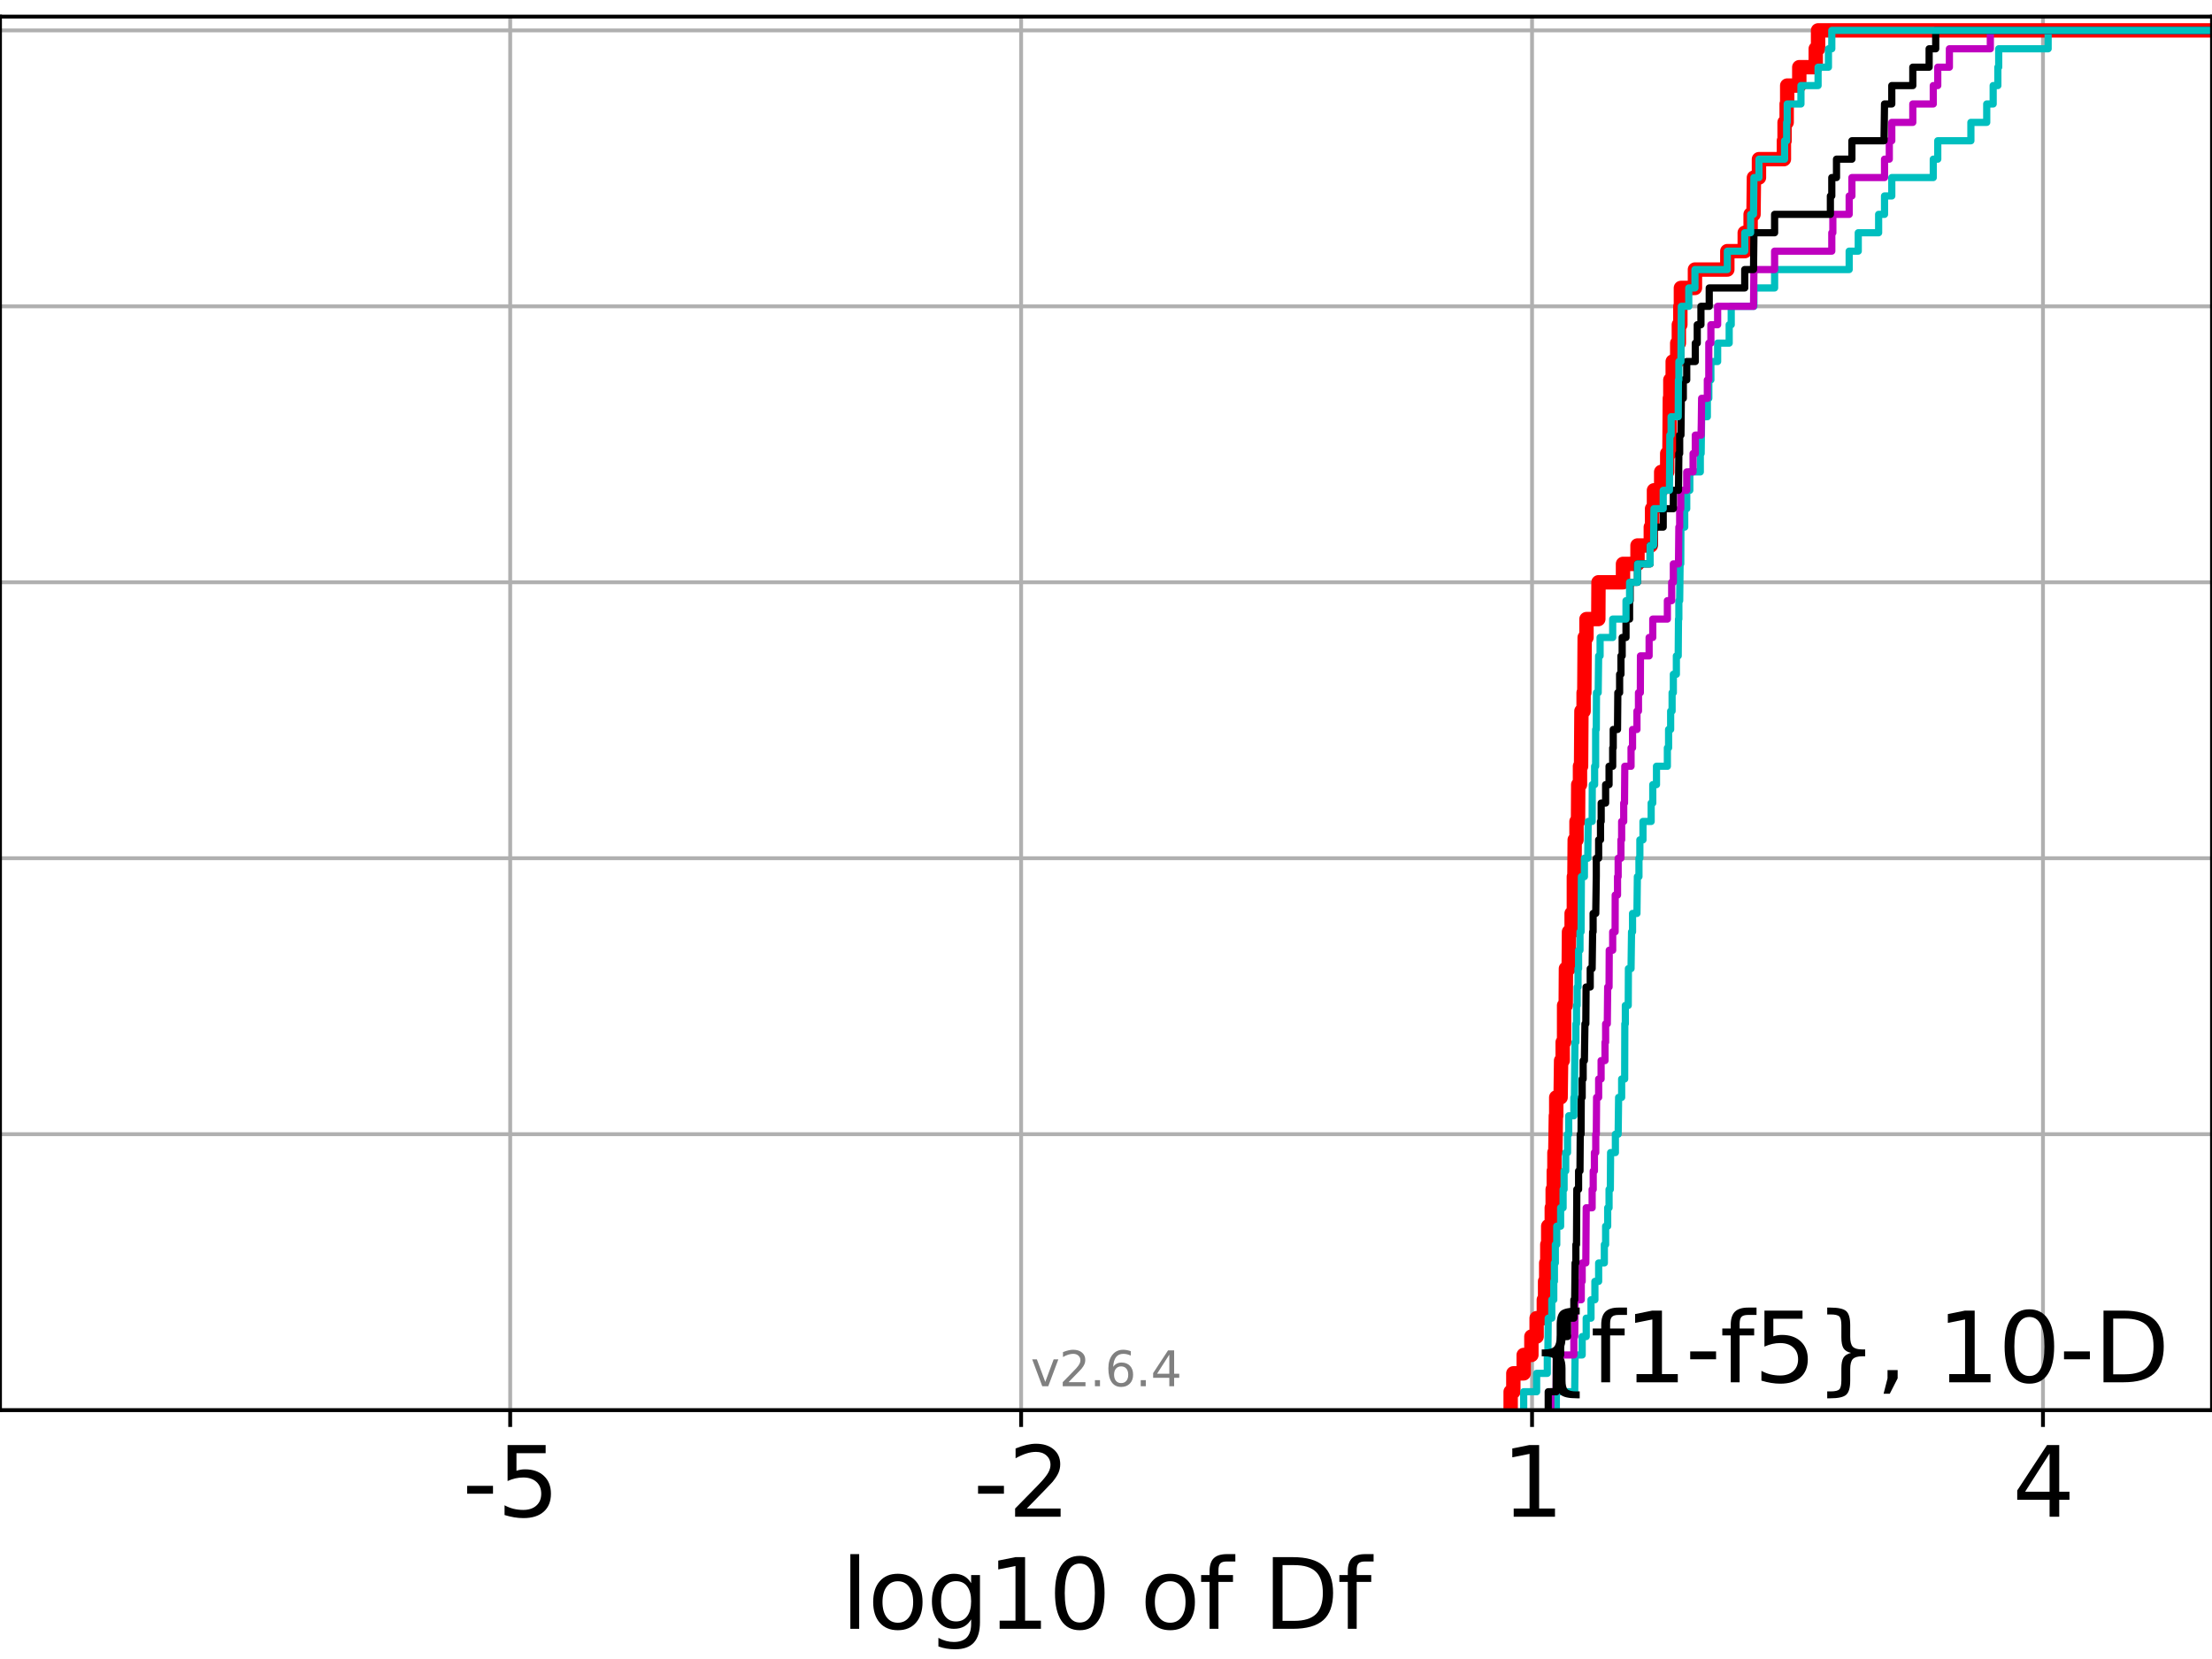 <?xml version="1.0" encoding="utf-8" standalone="no"?>
<!DOCTYPE svg PUBLIC "-//W3C//DTD SVG 1.1//EN"
  "http://www.w3.org/Graphics/SVG/1.1/DTD/svg11.dtd">
<svg xmlns:xlink="http://www.w3.org/1999/xlink" width="460.8pt" height="345.6pt" viewBox="0 0 460.8 345.6" xmlns="http://www.w3.org/2000/svg" version="1.1">
 <defs>
  <style type="text/css">*{stroke-linejoin: round; stroke-linecap: butt}</style>
 </defs>
 <g id="figure_1">
  <g id="patch_1">
   <path d="M 0 345.6 
L 460.8 345.6 
L 460.8 0 
L 0 0 
z
" style="fill: #ffffff"/>
  </g>
  <g id="axes_1">
   <g id="patch_2">
    <path d="M 0 293.76 
L 460.8 293.76 
L 460.8 3.456 
L 0 3.456 
z
" style="fill: #ffffff"/>
   </g>
   <g id="matplotlib.axis_1">
    <g id="xtick_1">
     <g id="line2d_1">
      <path d="M 106.282 293.76 
L 106.282 3.456 
" clip-path="url(#p20ef12336d)" style="fill: none; stroke: #b0b0b0; stroke-width: 0.8; stroke-linecap: square"/>
     </g>
     <g id="line2d_2">
      <defs>
       <path id="m4ad39308b6" d="M 0 0 
L 0 3.5 
" style="stroke: #000000; stroke-width: 0.8"/>
      </defs>
      <g>
       <use xlink:href="#m4ad39308b6" x="106.282" y="293.76" style="stroke: #000000; stroke-width: 0.8"/>
      </g>
     </g>
     <g id="text_1">
      <!-- -5 -->
      <g transform="translate(96.312 315.957) scale(0.2 -0.2)">
       <defs>
        <path id="DejaVuSans-2d" d="M 313 2009 
L 1997 2009 
L 1997 1497 
L 313 1497 
L 313 2009 
z
" transform="scale(0.016)"/>
        <path id="DejaVuSans-35" d="M 691 4666 
L 3169 4666 
L 3169 4134 
L 1269 4134 
L 1269 2991 
Q 1406 3038 1543 3061 
Q 1681 3084 1819 3084 
Q 2600 3084 3056 2656 
Q 3513 2228 3513 1497 
Q 3513 744 3044 326 
Q 2575 -91 1722 -91 
Q 1428 -91 1123 -41 
Q 819 9 494 109 
L 494 744 
Q 775 591 1075 516 
Q 1375 441 1709 441 
Q 2250 441 2565 725 
Q 2881 1009 2881 1497 
Q 2881 1984 2565 2268 
Q 2250 2553 1709 2553 
Q 1456 2553 1204 2497 
Q 953 2441 691 2322 
L 691 4666 
z
" transform="scale(0.016)"/>
       </defs>
       <use xlink:href="#DejaVuSans-2d"/>
       <use xlink:href="#DejaVuSans-35" x="36.084"/>
      </g>
     </g>
    </g>
    <g id="xtick_2">
     <g id="line2d_3">
      <path d="M 212.718 293.76 
L 212.718 3.456 
" clip-path="url(#p20ef12336d)" style="fill: none; stroke: #b0b0b0; stroke-width: 0.8; stroke-linecap: square"/>
     </g>
     <g id="line2d_4">
      <g>
       <use xlink:href="#m4ad39308b6" x="212.718" y="293.76" style="stroke: #000000; stroke-width: 0.8"/>
      </g>
     </g>
     <g id="text_2">
      <!-- -2 -->
      <g transform="translate(202.747 315.957) scale(0.2 -0.2)">
       <defs>
        <path id="DejaVuSans-32" d="M 1228 531 
L 3431 531 
L 3431 0 
L 469 0 
L 469 531 
Q 828 903 1448 1529 
Q 2069 2156 2228 2338 
Q 2531 2678 2651 2914 
Q 2772 3150 2772 3378 
Q 2772 3750 2511 3984 
Q 2250 4219 1831 4219 
Q 1534 4219 1204 4116 
Q 875 4013 500 3803 
L 500 4441 
Q 881 4594 1212 4672 
Q 1544 4750 1819 4750 
Q 2544 4750 2975 4387 
Q 3406 4025 3406 3419 
Q 3406 3131 3298 2873 
Q 3191 2616 2906 2266 
Q 2828 2175 2409 1742 
Q 1991 1309 1228 531 
z
" transform="scale(0.016)"/>
       </defs>
       <use xlink:href="#DejaVuSans-2d"/>
       <use xlink:href="#DejaVuSans-32" x="36.084"/>
      </g>
     </g>
    </g>
    <g id="xtick_3">
     <g id="line2d_5">
      <path d="M 319.153 293.76 
L 319.153 3.456 
" clip-path="url(#p20ef12336d)" style="fill: none; stroke: #b0b0b0; stroke-width: 0.8; stroke-linecap: square"/>
     </g>
     <g id="line2d_6">
      <g>
       <use xlink:href="#m4ad39308b6" x="319.153" y="293.76" style="stroke: #000000; stroke-width: 0.8"/>
      </g>
     </g>
     <g id="text_3">
      <!-- 1 -->
      <g transform="translate(312.791 315.957) scale(0.2 -0.2)">
       <defs>
        <path id="DejaVuSans-31" d="M 794 531 
L 1825 531 
L 1825 4091 
L 703 3866 
L 703 4441 
L 1819 4666 
L 2450 4666 
L 2450 531 
L 3481 531 
L 3481 0 
L 794 0 
L 794 531 
z
" transform="scale(0.016)"/>
       </defs>
       <use xlink:href="#DejaVuSans-31"/>
      </g>
     </g>
    </g>
    <g id="xtick_4">
     <g id="line2d_7">
      <path d="M 425.589 293.76 
L 425.589 3.456 
" clip-path="url(#p20ef12336d)" style="fill: none; stroke: #b0b0b0; stroke-width: 0.8; stroke-linecap: square"/>
     </g>
     <g id="line2d_8">
      <g>
       <use xlink:href="#m4ad39308b6" x="425.589" y="293.76" style="stroke: #000000; stroke-width: 0.8"/>
      </g>
     </g>
     <g id="text_4">
      <!-- 4 -->
      <g transform="translate(419.226 315.957) scale(0.2 -0.2)">
       <defs>
        <path id="DejaVuSans-34" d="M 2419 4116 
L 825 1625 
L 2419 1625 
L 2419 4116 
z
M 2253 4666 
L 3047 4666 
L 3047 1625 
L 3713 1625 
L 3713 1100 
L 3047 1100 
L 3047 0 
L 2419 0 
L 2419 1100 
L 313 1100 
L 313 1709 
L 2253 4666 
z
" transform="scale(0.016)"/>
       </defs>
       <use xlink:href="#DejaVuSans-34"/>
      </g>
     </g>
    </g>
    <g id="text_5">
     <!-- log10 of Df -->
     <g transform="translate(175.214 339.313) scale(0.2 -0.2)">
      <defs>
       <path id="DejaVuSans-6c" d="M 603 4863 
L 1178 4863 
L 1178 0 
L 603 0 
L 603 4863 
z
" transform="scale(0.016)"/>
       <path id="DejaVuSans-6f" d="M 1959 3097 
Q 1497 3097 1228 2736 
Q 959 2375 959 1747 
Q 959 1119 1226 758 
Q 1494 397 1959 397 
Q 2419 397 2687 759 
Q 2956 1122 2956 1747 
Q 2956 2369 2687 2733 
Q 2419 3097 1959 3097 
z
M 1959 3584 
Q 2709 3584 3137 3096 
Q 3566 2609 3566 1747 
Q 3566 888 3137 398 
Q 2709 -91 1959 -91 
Q 1206 -91 779 398 
Q 353 888 353 1747 
Q 353 2609 779 3096 
Q 1206 3584 1959 3584 
z
" transform="scale(0.016)"/>
       <path id="DejaVuSans-67" d="M 2906 1791 
Q 2906 2416 2648 2759 
Q 2391 3103 1925 3103 
Q 1463 3103 1205 2759 
Q 947 2416 947 1791 
Q 947 1169 1205 825 
Q 1463 481 1925 481 
Q 2391 481 2648 825 
Q 2906 1169 2906 1791 
z
M 3481 434 
Q 3481 -459 3084 -895 
Q 2688 -1331 1869 -1331 
Q 1566 -1331 1297 -1286 
Q 1028 -1241 775 -1147 
L 775 -588 
Q 1028 -725 1275 -790 
Q 1522 -856 1778 -856 
Q 2344 -856 2625 -561 
Q 2906 -266 2906 331 
L 2906 616 
Q 2728 306 2450 153 
Q 2172 0 1784 0 
Q 1141 0 747 490 
Q 353 981 353 1791 
Q 353 2603 747 3093 
Q 1141 3584 1784 3584 
Q 2172 3584 2450 3431 
Q 2728 3278 2906 2969 
L 2906 3500 
L 3481 3500 
L 3481 434 
z
" transform="scale(0.016)"/>
       <path id="DejaVuSans-30" d="M 2034 4250 
Q 1547 4250 1301 3770 
Q 1056 3291 1056 2328 
Q 1056 1369 1301 889 
Q 1547 409 2034 409 
Q 2525 409 2770 889 
Q 3016 1369 3016 2328 
Q 3016 3291 2770 3770 
Q 2525 4250 2034 4250 
z
M 2034 4750 
Q 2819 4750 3233 4129 
Q 3647 3509 3647 2328 
Q 3647 1150 3233 529 
Q 2819 -91 2034 -91 
Q 1250 -91 836 529 
Q 422 1150 422 2328 
Q 422 3509 836 4129 
Q 1250 4750 2034 4750 
z
" transform="scale(0.016)"/>
       <path id="DejaVuSans-20" transform="scale(0.016)"/>
       <path id="DejaVuSans-66" d="M 2375 4863 
L 2375 4384 
L 1825 4384 
Q 1516 4384 1395 4259 
Q 1275 4134 1275 3809 
L 1275 3500 
L 2222 3500 
L 2222 3053 
L 1275 3053 
L 1275 0 
L 697 0 
L 697 3053 
L 147 3053 
L 147 3500 
L 697 3500 
L 697 3744 
Q 697 4328 969 4595 
Q 1241 4863 1831 4863 
L 2375 4863 
z
" transform="scale(0.016)"/>
       <path id="DejaVuSans-44" d="M 1259 4147 
L 1259 519 
L 2022 519 
Q 2988 519 3436 956 
Q 3884 1394 3884 2338 
Q 3884 3275 3436 3711 
Q 2988 4147 2022 4147 
L 1259 4147 
z
M 628 4666 
L 1925 4666 
Q 3281 4666 3915 4102 
Q 4550 3538 4550 2338 
Q 4550 1131 3912 565 
Q 3275 0 1925 0 
L 628 0 
L 628 4666 
z
" transform="scale(0.016)"/>
      </defs>
      <use xlink:href="#DejaVuSans-6c"/>
      <use xlink:href="#DejaVuSans-6f" x="27.783"/>
      <use xlink:href="#DejaVuSans-67" x="88.965"/>
      <use xlink:href="#DejaVuSans-31" x="152.441"/>
      <use xlink:href="#DejaVuSans-30" x="216.064"/>
      <use xlink:href="#DejaVuSans-20" x="279.688"/>
      <use xlink:href="#DejaVuSans-6f" x="311.475"/>
      <use xlink:href="#DejaVuSans-66" x="372.656"/>
      <use xlink:href="#DejaVuSans-20" x="407.861"/>
      <use xlink:href="#DejaVuSans-44" x="439.648"/>
      <use xlink:href="#DejaVuSans-66" x="516.65"/>
     </g>
    </g>
   </g>
   <g id="matplotlib.axis_2">
    <g id="ytick_1">
     <g id="line2d_9">
      <path d="M 0 293.76 
L 460.8 293.76 
" clip-path="url(#p20ef12336d)" style="fill: none; stroke: #b0b0b0; stroke-width: 0.8; stroke-linecap: square"/>
     </g>
     <g id="line2d_10">
      <defs>
       <path id="m01676eb852" d="M 0 0 
L -3.5 0 
" style="stroke: #000000; stroke-width: 0.8"/>
      </defs>
      <g>
       <use xlink:href="#m01676eb852" x="0" y="293.76" style="stroke: #000000; stroke-width: 0.8"/>
      </g>
     </g>
    </g>
    <g id="ytick_2">
     <g id="line2d_11">
      <path d="M 0 236.274 
L 460.8 236.274 
" clip-path="url(#p20ef12336d)" style="fill: none; stroke: #b0b0b0; stroke-width: 0.8; stroke-linecap: square"/>
     </g>
     <g id="line2d_12">
      <g>
       <use xlink:href="#m01676eb852" x="0" y="236.274" style="stroke: #000000; stroke-width: 0.8"/>
      </g>
     </g>
    </g>
    <g id="ytick_3">
     <g id="line2d_13">
      <path d="M 0 178.788 
L 460.8 178.788 
" clip-path="url(#p20ef12336d)" style="fill: none; stroke: #b0b0b0; stroke-width: 0.8; stroke-linecap: square"/>
     </g>
     <g id="line2d_14">
      <g>
       <use xlink:href="#m01676eb852" x="0" y="178.788" style="stroke: #000000; stroke-width: 0.8"/>
      </g>
     </g>
    </g>
    <g id="ytick_4">
     <g id="line2d_15">
      <path d="M 0 121.302 
L 460.8 121.302 
" clip-path="url(#p20ef12336d)" style="fill: none; stroke: #b0b0b0; stroke-width: 0.8; stroke-linecap: square"/>
     </g>
     <g id="line2d_16">
      <g>
       <use xlink:href="#m01676eb852" x="0" y="121.302" style="stroke: #000000; stroke-width: 0.8"/>
      </g>
     </g>
    </g>
    <g id="ytick_5">
     <g id="line2d_17">
      <path d="M 0 63.816 
L 460.8 63.816 
" clip-path="url(#p20ef12336d)" style="fill: none; stroke: #b0b0b0; stroke-width: 0.8; stroke-linecap: square"/>
     </g>
     <g id="line2d_18">
      <g>
       <use xlink:href="#m01676eb852" x="0" y="63.816" style="stroke: #000000; stroke-width: 0.8"/>
      </g>
     </g>
    </g>
    <g id="ytick_6">
     <g id="line2d_19">
      <path d="M 0 6.33 
L 460.8 6.33 
" clip-path="url(#p20ef12336d)" style="fill: none; stroke: #b0b0b0; stroke-width: 0.8; stroke-linecap: square"/>
     </g>
     <g id="line2d_20">
      <g>
       <use xlink:href="#m01676eb852" x="0" y="6.33" style="stroke: #000000; stroke-width: 0.8"/>
      </g>
     </g>
    </g>
   </g>
   <g id="line2d_21">
    <path d="M 314.697 293.76 
L 314.697 289.928 
L 315.256 289.928 
L 315.256 286.095 
L 317.413 286.095 
L 317.413 282.263 
L 319.016 282.263 
L 319.016 278.43 
L 320.107 278.43 
L 320.107 274.598 
L 321.608 274.598 
L 321.608 270.766 
L 321.87 270.766 
L 321.87 266.933 
L 322.108 266.933 
L 322.108 263.101 
L 322.331 263.101 
L 322.331 259.268 
L 322.523 259.268 
L 322.523 255.436 
L 323.263 255.436 
L 323.263 251.604 
L 323.452 251.604 
L 323.452 247.771 
L 323.68 247.771 
L 323.68 243.939 
L 323.816 243.939 
L 323.816 240.106 
L 324.005 240.106 
L 324.11 232.442 
L 324.192 232.442 
L 324.192 228.609 
L 325.106 228.609 
L 325.207 220.944 
L 325.534 220.944 
L 325.534 217.112 
L 325.829 217.112 
L 325.831 209.447 
L 326.169 209.447 
L 326.213 201.782 
L 326.79 201.782 
L 326.852 194.118 
L 327.399 194.118 
L 327.399 190.285 
L 327.865 190.285 
L 327.865 182.621 
L 327.983 182.621 
L 328.041 174.956 
L 328.414 174.956 
L 328.414 171.123 
L 328.732 171.123 
L 328.774 163.459 
L 329.139 163.459 
L 329.139 159.626 
L 329.365 159.626 
L 329.442 148.129 
L 329.894 148.129 
L 329.894 144.297 
L 330.044 144.297 
L 330.118 132.799 
L 330.492 132.799 
L 330.492 128.967 
L 332.956 128.967 
L 332.998 121.302 
L 338.1 121.302 
L 338.1 117.47 
L 341.122 117.47 
L 341.122 113.637 
L 343.893 113.637 
L 343.893 109.805 
L 344.156 109.805 
L 344.156 105.973 
L 344.554 105.973 
L 344.554 102.14 
L 346.057 102.14 
L 346.057 98.308 
L 347.312 98.308 
L 347.312 94.475 
L 347.775 94.475 
L 347.859 82.978 
L 347.963 82.978 
L 347.963 79.146 
L 348.456 79.146 
L 348.456 75.313 
L 349.398 75.313 
L 349.398 71.481 
L 349.736 71.481 
L 349.736 67.649 
L 350.048 67.649 
L 350.048 63.816 
L 350.164 63.816 
L 350.164 59.984 
L 353.088 59.984 
L 353.088 56.151 
L 359.833 56.151 
L 359.833 52.319 
L 363.459 52.319 
L 363.459 48.487 
L 364.686 48.487 
L 364.686 44.654 
L 365.29 44.654 
L 365.377 36.989 
L 366.423 36.989 
L 366.423 33.157 
L 371.62 33.157 
L 371.62 29.325 
L 371.761 29.325 
L 371.761 25.492 
L 372.194 25.492 
L 372.194 21.66 
L 372.307 21.66 
L 372.307 17.827 
L 374.825 17.827 
L 374.825 13.995 
L 378.25 13.995 
L 378.25 10.163 
L 378.739 10.163 
L 378.739 6.33 
L 378.739 6.33 
L 460.8 6.33 
L 460.8 6.33 
" clip-path="url(#p20ef12336d)" style="fill: none; stroke: #ff0000; stroke-width: 3; stroke-linecap: square"/>
   </g>
   <g id="line2d_22">
    <path d="M 324.213 293.76 
L 324.213 289.928 
L 328.041 289.928 
L 328.123 282.263 
L 329.597 282.263 
L 329.597 278.43 
L 330.437 278.43 
L 330.437 274.598 
L 331.436 274.598 
L 331.436 270.766 
L 332.246 270.766 
L 332.246 266.933 
L 333.027 266.933 
L 333.027 263.101 
L 334.214 263.101 
L 334.214 259.268 
L 334.481 259.268 
L 334.481 255.436 
L 334.91 255.436 
L 334.91 251.604 
L 335.196 251.604 
L 335.196 247.771 
L 335.463 247.771 
L 335.516 240.106 
L 336.515 240.106 
L 336.515 236.274 
L 337.092 236.274 
L 337.186 228.609 
L 337.819 228.609 
L 337.819 224.777 
L 338.447 224.777 
L 338.48 213.28 
L 338.59 213.28 
L 338.59 209.447 
L 339.193 209.447 
L 339.228 201.782 
L 339.777 201.782 
L 339.88 194.118 
L 340.088 194.118 
L 340.088 190.285 
L 341.007 190.285 
L 341.094 182.621 
L 341.425 182.621 
L 341.425 178.788 
L 341.613 178.788 
L 341.613 174.956 
L 342.262 174.956 
L 342.262 171.123 
L 343.967 171.123 
L 343.967 167.291 
L 344.301 167.291 
L 344.301 163.459 
L 345.078 163.459 
L 345.078 159.626 
L 347.344 159.626 
L 347.344 155.794 
L 347.599 155.794 
L 347.599 151.961 
L 348.027 151.961 
L 348.027 148.129 
L 348.328 148.129 
L 348.328 144.297 
L 348.588 144.297 
L 348.588 140.464 
L 349.218 140.464 
L 349.218 136.632 
L 349.601 136.632 
L 349.659 128.967 
L 349.736 128.967 
L 349.736 125.135 
L 349.906 125.135 
L 349.992 117.47 
L 350.131 117.47 
L 350.163 109.805 
L 350.956 109.805 
L 350.956 105.973 
L 351.376 105.973 
L 351.376 102.14 
L 352.018 102.14 
L 352.018 98.308 
L 354.207 98.308 
L 354.207 94.475 
L 354.38 94.475 
L 354.478 86.811 
L 355.67 86.811 
L 355.67 82.978 
L 355.977 82.978 
L 355.977 79.146 
L 356.407 79.146 
L 356.407 75.313 
L 357.815 75.313 
L 357.815 71.481 
L 360.221 71.481 
L 360.221 67.649 
L 360.645 67.649 
L 360.645 63.816 
L 365.377 63.816 
L 365.377 59.984 
L 369.683 59.984 
L 369.683 56.151 
L 385.216 56.151 
L 385.216 52.319 
L 387.109 52.319 
L 387.109 48.487 
L 391.353 48.487 
L 391.353 44.654 
L 392.58 44.654 
L 392.58 40.822 
L 394.093 40.822 
L 394.093 36.989 
L 402.736 36.989 
L 402.736 33.157 
L 403.67 33.157 
L 403.67 29.325 
L 410.573 29.325 
L 410.573 25.492 
L 413.872 25.492 
L 413.872 21.66 
L 415.214 21.66 
L 415.214 17.827 
L 416.187 17.827 
L 416.187 13.995 
L 416.367 13.995 
L 416.367 10.163 
L 426.664 10.163 
L 426.664 6.33 
L 426.664 6.33 
L 460.8 6.33 
L 460.8 6.33 
" clip-path="url(#p20ef12336d)" style="fill: none; stroke: #00bfbf; stroke-width: 1.5; stroke-linecap: square"/>
   </g>
   <g id="line2d_23">
    <path d="M 323.066 293.76 
L 323.066 289.928 
L 324.178 289.928 
L 324.213 282.263 
L 327.865 282.263 
L 327.865 278.43 
L 328.041 278.43 
L 328.123 270.766 
L 329.404 270.766 
L 329.404 266.933 
L 329.597 266.933 
L 329.597 263.101 
L 330.356 263.101 
L 330.437 251.604 
L 331.671 251.604 
L 331.671 247.771 
L 331.895 247.771 
L 331.895 243.939 
L 332.145 243.939 
L 332.145 240.106 
L 332.425 240.106 
L 332.425 236.274 
L 332.538 236.274 
L 332.597 228.609 
L 333.027 228.609 
L 333.027 224.777 
L 333.538 224.777 
L 333.538 220.944 
L 334.354 220.944 
L 334.354 217.112 
L 334.481 217.112 
L 334.481 213.28 
L 334.831 213.28 
L 334.91 205.615 
L 335.196 205.615 
L 335.233 197.95 
L 335.952 197.95 
L 335.952 194.118 
L 336.458 194.118 
L 336.478 186.453 
L 336.96 186.453 
L 336.96 182.621 
L 337.092 182.621 
L 337.092 178.788 
L 337.669 178.788 
L 337.669 174.956 
L 337.819 174.956 
L 337.819 171.123 
L 338.248 171.123 
L 338.248 167.291 
L 338.414 167.291 
L 338.475 159.626 
L 339.777 159.626 
L 339.777 155.794 
L 340.088 155.794 
L 340.088 151.961 
L 341.007 151.961 
L 341.007 148.129 
L 341.324 148.129 
L 341.324 144.297 
L 341.715 144.297 
L 341.738 136.632 
L 343.541 136.632 
L 343.541 132.799 
L 344.301 132.799 
L 344.301 128.967 
L 347.344 128.967 
L 347.344 125.135 
L 348.242 125.135 
L 348.242 121.302 
L 348.588 121.302 
L 348.588 117.47 
L 349.659 117.47 
L 349.736 109.805 
L 349.906 109.805 
L 349.906 105.973 
L 350.131 105.973 
L 350.131 102.14 
L 351.376 102.14 
L 351.376 98.308 
L 352.697 98.308 
L 352.697 94.475 
L 353.161 94.475 
L 353.161 90.643 
L 354.38 90.643 
L 354.478 82.978 
L 355.67 82.978 
L 355.67 79.146 
L 355.974 79.146 
L 355.977 71.481 
L 356.407 71.481 
L 356.407 67.649 
L 357.815 67.649 
L 357.815 63.816 
L 365.29 63.816 
L 365.377 56.151 
L 369.683 56.151 
L 369.683 52.319 
L 381.596 52.319 
L 381.596 48.487 
L 381.816 48.487 
L 381.816 44.654 
L 385.216 44.654 
L 385.216 40.822 
L 385.785 40.822 
L 385.785 36.989 
L 392.58 36.989 
L 392.58 33.157 
L 393.576 33.157 
L 393.576 29.325 
L 394.093 29.325 
L 394.093 25.492 
L 398.471 25.492 
L 398.471 21.66 
L 402.736 21.66 
L 402.736 17.827 
L 403.67 17.827 
L 403.67 13.995 
L 406.092 13.995 
L 406.092 10.163 
L 414.623 10.163 
L 414.623 6.33 
L 414.623 6.33 
L 460.8 6.33 
L 460.8 6.33 
" clip-path="url(#p20ef12336d)" style="fill: none; stroke: #bf00bf; stroke-width: 1.5; stroke-linecap: square"/>
   </g>
   <g id="line2d_24">
    <path d="M 322.523 293.76 
L 322.523 289.928 
L 324.178 289.928 
L 324.213 282.263 
L 325.106 282.263 
L 325.106 278.43 
L 326.544 278.43 
L 326.544 274.598 
L 327.865 274.598 
L 327.865 270.766 
L 328.041 270.766 
L 328.123 263.101 
L 328.287 263.101 
L 328.287 259.268 
L 328.414 259.268 
L 328.479 247.771 
L 328.848 247.771 
L 328.848 243.939 
L 329.139 243.939 
L 329.193 236.274 
L 329.365 236.274 
L 329.404 228.609 
L 329.597 228.609 
L 329.597 224.777 
L 329.801 224.777 
L 329.801 220.944 
L 330.061 220.944 
L 330.172 213.28 
L 330.356 213.28 
L 330.411 205.615 
L 331.273 205.615 
L 331.273 201.782 
L 331.671 201.782 
L 331.773 194.118 
L 331.874 194.118 
L 331.874 190.285 
L 332.425 190.285 
L 332.535 182.621 
L 332.538 182.621 
L 332.538 178.788 
L 333.027 178.788 
L 333.027 174.956 
L 333.415 174.956 
L 333.415 171.123 
L 333.556 171.123 
L 333.556 167.291 
L 334.481 167.291 
L 334.481 163.459 
L 335.196 163.459 
L 335.196 159.626 
L 335.952 159.626 
L 335.952 155.794 
L 336.065 155.794 
L 336.065 151.961 
L 336.96 151.961 
L 337.025 144.297 
L 337.398 144.297 
L 337.398 140.464 
L 337.674 140.464 
L 337.674 136.632 
L 337.928 136.632 
L 337.928 132.799 
L 338.727 132.799 
L 338.727 128.967 
L 339.471 128.967 
L 339.471 125.135 
L 339.59 125.135 
L 339.59 121.302 
L 341.122 121.302 
L 341.122 117.47 
L 343.745 117.47 
L 343.745 113.637 
L 344.554 113.637 
L 344.554 109.805 
L 346.477 109.805 
L 346.477 105.973 
L 348.588 105.973 
L 348.588 102.14 
L 349.659 102.14 
L 349.736 94.475 
L 349.906 94.475 
L 349.906 90.643 
L 350.172 90.643 
L 350.25 82.978 
L 350.665 82.978 
L 350.665 79.146 
L 351.376 79.146 
L 351.376 75.313 
L 353.161 75.313 
L 353.161 71.481 
L 353.569 71.481 
L 353.569 67.649 
L 354.338 67.649 
L 354.338 63.816 
L 356.064 63.816 
L 356.064 59.984 
L 363.459 59.984 
L 363.459 56.151 
L 365.29 56.151 
L 365.377 48.487 
L 369.683 48.487 
L 369.683 44.654 
L 381.302 44.654 
L 381.302 40.822 
L 381.596 40.822 
L 381.596 36.989 
L 382.577 36.989 
L 382.577 33.157 
L 385.785 33.157 
L 385.785 29.325 
L 392.478 29.325 
L 392.58 21.66 
L 394.093 21.66 
L 394.093 17.827 
L 398.471 17.827 
L 398.471 13.995 
L 401.873 13.995 
L 401.873 10.163 
L 403.244 10.163 
L 403.244 6.33 
L 403.244 6.33 
L 460.8 6.33 
L 460.8 6.33 
" clip-path="url(#p20ef12336d)" style="fill: none; stroke: #000000; stroke-width: 1.5; stroke-linecap: square"/>
   </g>
   <g id="line2d_25">
    <path d="M 317.413 293.76 
L 317.413 289.928 
L 320.107 289.928 
L 320.107 286.095 
L 322.331 286.095 
L 322.331 282.263 
L 322.448 282.263 
L 322.523 274.598 
L 323.263 274.598 
L 323.263 270.766 
L 323.68 270.766 
L 323.68 266.933 
L 323.816 266.933 
L 323.816 263.101 
L 324.005 263.101 
L 324.005 259.268 
L 324.298 259.268 
L 324.298 255.436 
L 325.106 255.436 
L 325.106 251.604 
L 325.624 251.604 
L 325.624 247.771 
L 325.831 247.771 
L 325.831 243.939 
L 326.169 243.939 
L 326.169 240.106 
L 326.544 240.106 
L 326.544 236.274 
L 326.79 236.274 
L 326.79 232.442 
L 327.865 232.442 
L 327.865 228.609 
L 327.983 228.609 
L 328.091 217.112 
L 328.287 217.112 
L 328.287 213.28 
L 328.414 213.28 
L 328.414 209.447 
L 328.553 209.447 
L 328.553 205.615 
L 328.732 205.615 
L 328.732 201.782 
L 328.848 201.782 
L 328.848 197.95 
L 329.139 197.95 
L 329.139 194.118 
L 329.365 194.118 
L 329.431 182.621 
L 330.061 182.621 
L 330.061 178.788 
L 330.753 178.788 
L 330.848 171.123 
L 331.672 171.123 
L 331.7 163.459 
L 332.188 163.459 
L 332.188 159.626 
L 332.4 159.626 
L 332.406 151.961 
L 332.535 151.961 
L 332.577 144.297 
L 332.931 144.297 
L 333.026 136.632 
L 333.328 136.632 
L 333.328 132.799 
L 335.952 132.799 
L 335.952 128.967 
L 338.727 128.967 
L 338.727 125.135 
L 339.471 125.135 
L 339.471 121.302 
L 341.122 121.302 
L 341.122 117.47 
L 343.745 117.47 
L 343.745 113.637 
L 344.471 113.637 
L 344.554 105.973 
L 346.477 105.973 
L 346.477 102.14 
L 347.775 102.14 
L 347.859 90.643 
L 348.122 90.643 
L 348.122 86.811 
L 349.604 86.811 
L 349.644 79.146 
L 349.736 79.146 
L 349.736 75.313 
L 350.164 75.313 
L 350.25 63.816 
L 351.8 63.816 
L 351.8 59.984 
L 353.088 59.984 
L 353.088 56.151 
L 359.833 56.151 
L 359.833 52.319 
L 363.459 52.319 
L 363.459 48.487 
L 364.686 48.487 
L 364.686 44.654 
L 365.29 44.654 
L 365.377 36.989 
L 366.423 36.989 
L 366.423 33.157 
L 371.761 33.157 
L 371.761 29.325 
L 372.194 29.325 
L 372.194 25.492 
L 372.307 25.492 
L 372.307 21.66 
L 375.171 21.66 
L 375.171 17.827 
L 378.739 17.827 
L 378.739 13.995 
L 380.899 13.995 
L 380.899 10.163 
L 381.596 10.163 
L 381.596 6.33 
L 381.596 6.33 
L 460.8 6.33 
L 460.8 6.33 
" clip-path="url(#p20ef12336d)" style="fill: none; stroke: #00bfbf; stroke-width: 1.5; stroke-linecap: square"/>
   </g>
   <g id="patch_3">
    <path d="M 0 293.76 
L 0 3.456 
" style="fill: none; stroke: #000000; stroke-width: 0.8; stroke-linejoin: miter; stroke-linecap: square"/>
   </g>
   <g id="patch_4">
    <path d="M 460.8 293.76 
L 460.8 3.456 
" style="fill: none; stroke: #000000; stroke-width: 0.8; stroke-linejoin: miter; stroke-linecap: square"/>
   </g>
   <g id="patch_5">
    <path d="M 0 293.76 
L 460.8 293.76 
" style="fill: none; stroke: #000000; stroke-width: 0.8; stroke-linejoin: miter; stroke-linecap: square"/>
   </g>
   <g id="patch_6">
    <path d="M 0 3.456 
L 460.8 3.456 
" style="fill: none; stroke: #000000; stroke-width: 0.8; stroke-linejoin: miter; stroke-linecap: square"/>
   </g>
   <g id="text_6">
    <!-- {f1-f5}, 10-D -->
    <g transform="translate(318.609 287.954) scale(0.2 -0.2)">
     <defs>
      <path id="DejaVuSans-7b" d="M 3272 -594 
L 3272 -1044 
L 3078 -1044 
Q 2300 -1044 2036 -812 
Q 1772 -581 1772 109 
L 1772 856 
Q 1772 1328 1603 1509 
Q 1434 1691 991 1691 
L 800 1691 
L 800 2138 
L 991 2138 
Q 1438 2138 1605 2317 
Q 1772 2497 1772 2963 
L 1772 3713 
Q 1772 4403 2036 4633 
Q 2300 4863 3078 4863 
L 3272 4863 
L 3272 4416 
L 3059 4416 
Q 2619 4416 2484 4278 
Q 2350 4141 2350 3700 
L 2350 2925 
Q 2350 2434 2208 2212 
Q 2066 1991 1722 1913 
Q 2069 1828 2209 1606 
Q 2350 1384 2350 897 
L 2350 122 
Q 2350 -319 2484 -456 
Q 2619 -594 3059 -594 
L 3272 -594 
z
" transform="scale(0.016)"/>
      <path id="DejaVuSans-7d" d="M 800 -594 
L 1019 -594 
Q 1456 -594 1589 -459 
Q 1722 -325 1722 122 
L 1722 897 
Q 1722 1384 1862 1606 
Q 2003 1828 2350 1913 
Q 2003 1991 1862 2212 
Q 1722 2434 1722 2925 
L 1722 3700 
Q 1722 4144 1589 4280 
Q 1456 4416 1019 4416 
L 800 4416 
L 800 4863 
L 997 4863 
Q 1775 4863 2036 4633 
Q 2297 4403 2297 3713 
L 2297 2963 
Q 2297 2497 2465 2317 
Q 2634 2138 3078 2138 
L 3272 2138 
L 3272 1691 
L 3078 1691 
Q 2634 1691 2465 1509 
Q 2297 1328 2297 856 
L 2297 109 
Q 2297 -581 2036 -812 
Q 1775 -1044 997 -1044 
L 800 -1044 
L 800 -594 
z
" transform="scale(0.016)"/>
      <path id="DejaVuSans-2c" d="M 750 794 
L 1409 794 
L 1409 256 
L 897 -744 
L 494 -744 
L 750 256 
L 750 794 
z
" transform="scale(0.016)"/>
     </defs>
     <use xlink:href="#DejaVuSans-7b"/>
     <use xlink:href="#DejaVuSans-66" x="63.623"/>
     <use xlink:href="#DejaVuSans-31" x="98.828"/>
     <use xlink:href="#DejaVuSans-2d" x="162.451"/>
     <use xlink:href="#DejaVuSans-66" x="198.535"/>
     <use xlink:href="#DejaVuSans-35" x="233.74"/>
     <use xlink:href="#DejaVuSans-7d" x="297.363"/>
     <use xlink:href="#DejaVuSans-2c" x="360.986"/>
     <use xlink:href="#DejaVuSans-20" x="392.773"/>
     <use xlink:href="#DejaVuSans-31" x="424.561"/>
     <use xlink:href="#DejaVuSans-30" x="488.184"/>
     <use xlink:href="#DejaVuSans-2d" x="551.807"/>
     <use xlink:href="#DejaVuSans-44" x="587.891"/>
    </g>
   </g>
   <g id="text_7">
    <!-- v2.6.4 -->
    <g style="fill: #808080" transform="translate(214.719 288.777) scale(0.1 -0.1)">
     <defs>
      <path id="DejaVuSans-76" d="M 191 3500 
L 800 3500 
L 1894 563 
L 2988 3500 
L 3597 3500 
L 2284 0 
L 1503 0 
L 191 3500 
z
" transform="scale(0.016)"/>
      <path id="DejaVuSans-2e" d="M 684 794 
L 1344 794 
L 1344 0 
L 684 0 
L 684 794 
z
" transform="scale(0.016)"/>
      <path id="DejaVuSans-36" d="M 2113 2584 
Q 1688 2584 1439 2293 
Q 1191 2003 1191 1497 
Q 1191 994 1439 701 
Q 1688 409 2113 409 
Q 2538 409 2786 701 
Q 3034 994 3034 1497 
Q 3034 2003 2786 2293 
Q 2538 2584 2113 2584 
z
M 3366 4563 
L 3366 3988 
Q 3128 4100 2886 4159 
Q 2644 4219 2406 4219 
Q 1781 4219 1451 3797 
Q 1122 3375 1075 2522 
Q 1259 2794 1537 2939 
Q 1816 3084 2150 3084 
Q 2853 3084 3261 2657 
Q 3669 2231 3669 1497 
Q 3669 778 3244 343 
Q 2819 -91 2113 -91 
Q 1303 -91 875 529 
Q 447 1150 447 2328 
Q 447 3434 972 4092 
Q 1497 4750 2381 4750 
Q 2619 4750 2861 4703 
Q 3103 4656 3366 4563 
z
" transform="scale(0.016)"/>
     </defs>
     <use xlink:href="#DejaVuSans-76"/>
     <use xlink:href="#DejaVuSans-32" x="59.18"/>
     <use xlink:href="#DejaVuSans-2e" x="122.803"/>
     <use xlink:href="#DejaVuSans-36" x="154.59"/>
     <use xlink:href="#DejaVuSans-2e" x="218.213"/>
     <use xlink:href="#DejaVuSans-34" x="250"/>
    </g>
   </g>
  </g>
 </g>
 <defs>
  <clipPath id="p20ef12336d">
   <rect x="0" y="3.456" width="460.8" height="290.304"/>
  </clipPath>
 </defs>
</svg>
